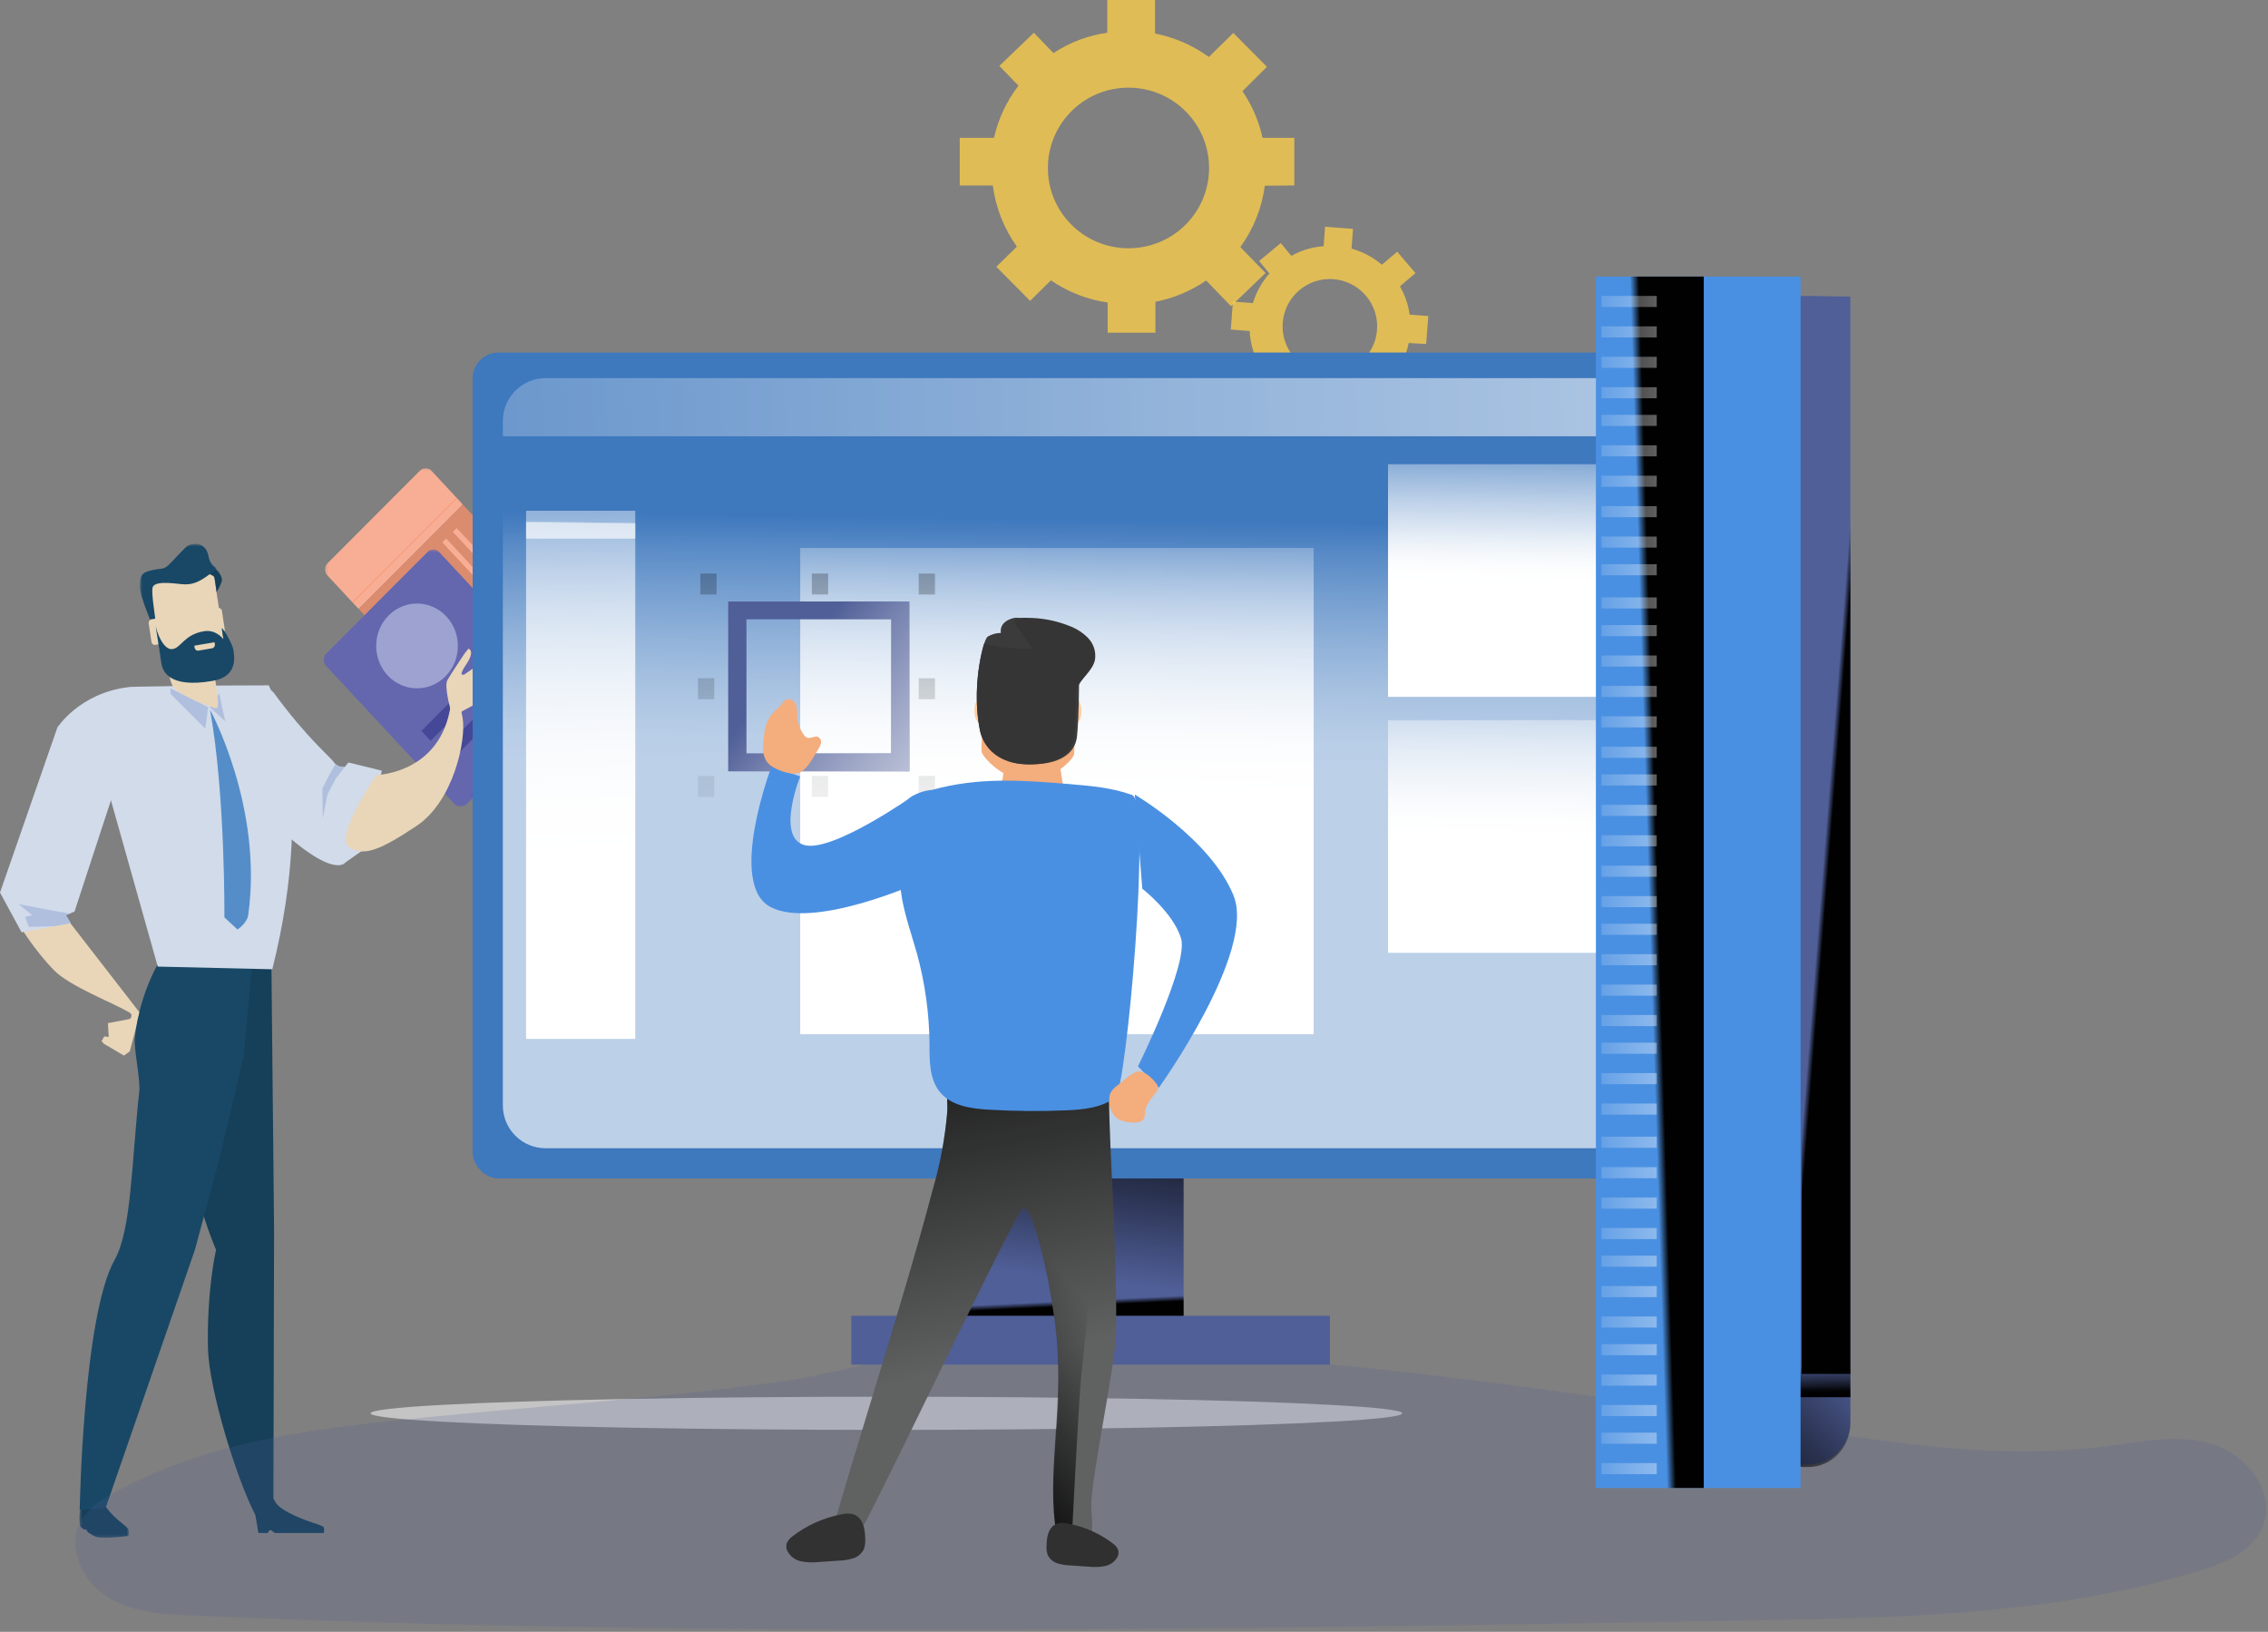 <?xml version="1.0" encoding="UTF-8"?>
<svg width="820px" height="590px" viewBox="0 0 820 590" version="1.1" xmlns="http://www.w3.org/2000/svg" xmlns:xlink="http://www.w3.org/1999/xlink">
    <rect x="0" y="0" width="820" height="590" fill="#808080" stroke="none"/>
    <!-- Generator: Sketch 57.1 (83088) - https://sketch.com -->
    <title>Group 5@1,5x</title>
    <desc>Created with Sketch.</desc>
    <defs>
        <polygon id="path-1" points="0.219 0.108 50.053 0.108 50.053 50.99 0.219 50.99"></polygon>
        <polygon id="path-3" points="0 0.264 89.226 0.264 89.226 93.298 0 93.298"></polygon>
        <polygon id="path-5" points="0.416 0.568 18.305 0.568 18.305 12.761 0.416 12.761"></polygon>
        <polygon id="path-7" points="0.594 0.495 28.341 0.495 28.341 28.61 0.594 28.61"></polygon>
        <linearGradient x1="47.485%" y1="68.075%" x2="62.64%" y2="-40.139%" id="linearGradient-9">
            <stop stop-color="#010101" stop-opacity="0" offset="0%"></stop>
            <stop stop-color="#010101" offset="95%"></stop>
        </linearGradient>
        <linearGradient x1="50.614%" y1="18.359%" x2="49.403%" y2="81.024%" id="linearGradient-10">
            <stop stop-color="#FFFFFF" stop-opacity="0" offset="0%"></stop>
            <stop stop-color="#FFFFFF" stop-opacity="0.22" offset="7%"></stop>
            <stop stop-color="#FFFFFF" stop-opacity="0.45" offset="16%"></stop>
            <stop stop-color="#FFFFFF" stop-opacity="0.65" offset="25%"></stop>
            <stop stop-color="#FFFFFF" stop-opacity="0.8" offset="33%"></stop>
            <stop stop-color="#FFFFFF" stop-opacity="0.91" offset="40%"></stop>
            <stop stop-color="#FFFFFF" stop-opacity="0.98" offset="46%"></stop>
            <stop stop-color="#FFFFFF" offset="51%"></stop>
        </linearGradient>
        <linearGradient x1="48.882%" y1="47.076%" x2="55.696%" y2="64.899%" id="linearGradient-11">
            <stop stop-color="#010101" stop-opacity="0" offset="0%"></stop>
            <stop stop-color="#010101" offset="95%"></stop>
        </linearGradient>
        <linearGradient x1="49.698%" y1="49.469%" x2="52.687%" y2="54.726%" id="linearGradient-12">
            <stop stop-color="#010101" stop-opacity="0" offset="0%"></stop>
            <stop stop-color="#010101" offset="95%"></stop>
        </linearGradient>
        <linearGradient x1="48.215%" y1="20.108%" x2="52.477%" y2="92.57%" id="linearGradient-13">
            <stop stop-color="#010101" stop-opacity="0" offset="0%"></stop>
            <stop stop-color="#010101" offset="95%"></stop>
        </linearGradient>
        <linearGradient x1="112.609%" y1="-18.563%" x2="-62.009%" y2="136.749%" id="linearGradient-14">
            <stop stop-color="#010101" stop-opacity="0" offset="0%"></stop>
            <stop stop-color="#010101" offset="95%"></stop>
        </linearGradient>
        <linearGradient x1="-55.446%" y1="50.172%" x2="673.45%" y2="49.002%" id="linearGradient-15">
            <stop stop-color="#FFFFFF" stop-opacity="0" offset="0%"></stop>
            <stop stop-color="#FFFFFF" stop-opacity="0.22" offset="7%"></stop>
            <stop stop-color="#FFFFFF" stop-opacity="0.45" offset="16%"></stop>
            <stop stop-color="#FFFFFF" stop-opacity="0.65" offset="25%"></stop>
            <stop stop-color="#FFFFFF" stop-opacity="0.8" offset="33%"></stop>
            <stop stop-color="#FFFFFF" stop-opacity="0.91" offset="40%"></stop>
            <stop stop-color="#FFFFFF" stop-opacity="0.98" offset="46%"></stop>
            <stop stop-color="#FFFFFF" offset="51%"></stop>
        </linearGradient>
        <linearGradient x1="49.742%" y1="-27.902%" x2="50.352%" y2="156.007%" id="linearGradient-16">
            <stop stop-color="#FFFFFF" stop-opacity="0" offset="0%"></stop>
            <stop stop-color="#FFFFFF" stop-opacity="0.22" offset="7%"></stop>
            <stop stop-color="#FFFFFF" stop-opacity="0.45" offset="16%"></stop>
            <stop stop-color="#FFFFFF" stop-opacity="0.65" offset="25%"></stop>
            <stop stop-color="#FFFFFF" stop-opacity="0.8" offset="33%"></stop>
            <stop stop-color="#FFFFFF" stop-opacity="0.91" offset="40%"></stop>
            <stop stop-color="#FFFFFF" stop-opacity="0.98" offset="46%"></stop>
            <stop stop-color="#FFFFFF" offset="51%"></stop>
        </linearGradient>
        <linearGradient x1="50.846%" y1="-11.265%" x2="49.163%" y2="110.064%" id="linearGradient-17">
            <stop stop-color="#FFFFFF" stop-opacity="0" offset="0%"></stop>
            <stop stop-color="#FFFFFF" stop-opacity="0.22" offset="7%"></stop>
            <stop stop-color="#FFFFFF" stop-opacity="0.45" offset="16%"></stop>
            <stop stop-color="#FFFFFF" stop-opacity="0.65" offset="25%"></stop>
            <stop stop-color="#FFFFFF" stop-opacity="0.8" offset="33%"></stop>
            <stop stop-color="#FFFFFF" stop-opacity="0.91" offset="40%"></stop>
            <stop stop-color="#FFFFFF" stop-opacity="0.98" offset="46%"></stop>
            <stop stop-color="#FFFFFF" offset="51%"></stop>
        </linearGradient>
        <linearGradient x1="42.891%" y1="513.712%" x2="143.02%" y2="-5910.402%" id="linearGradient-18">
            <stop stop-color="#010101" stop-opacity="0" offset="0%"></stop>
            <stop stop-color="#010101" offset="95%"></stop>
        </linearGradient>
        <linearGradient x1="35.557%" y1="984.161%" x2="135.686%" y2="-5439.953%" id="linearGradient-19">
            <stop stop-color="#010101" stop-opacity="0" offset="0%"></stop>
            <stop stop-color="#010101" offset="95%"></stop>
        </linearGradient>
        <linearGradient x1="43.19%" y1="487.47%" x2="143.469%" y2="-5936.643%" id="linearGradient-20">
            <stop stop-color="#010101" stop-opacity="0" offset="0%"></stop>
            <stop stop-color="#010101" offset="95%"></stop>
        </linearGradient>
        <linearGradient x1="35.856%" y1="957.92%" x2="136.135%" y2="-5466.194%" id="linearGradient-21">
            <stop stop-color="#010101" stop-opacity="0" offset="0%"></stop>
            <stop stop-color="#010101" offset="95%"></stop>
        </linearGradient>
        <linearGradient x1="27.475%" y1="1500.709%" x2="127.754%" y2="-4923.404%" id="linearGradient-22">
            <stop stop-color="#010101" stop-opacity="0" offset="0%"></stop>
            <stop stop-color="#010101" offset="95%"></stop>
        </linearGradient>
        <linearGradient x1="27.774%" y1="1475.177%" x2="127.903%" y2="-4948.936%" id="linearGradient-23">
            <stop stop-color="#010101" stop-opacity="0" offset="0%"></stop>
            <stop stop-color="#010101" offset="95%"></stop>
        </linearGradient>
        <linearGradient x1="27.475%" y1="1487.943%" x2="127.754%" y2="-4935.934%" id="linearGradient-24">
            <stop stop-color="#010101" stop-opacity="0" offset="0%"></stop>
            <stop stop-color="#010101" offset="95%"></stop>
        </linearGradient>
        <linearGradient x1="43.04%" y1="492.908%" x2="143.319%" y2="-5931.206%" id="linearGradient-25">
            <stop stop-color="#010101" stop-opacity="0" offset="0%"></stop>
            <stop stop-color="#010101" offset="95%"></stop>
        </linearGradient>
        <linearGradient x1="33.629%" y1="37.456%" x2="349.584%" y2="279.673%" id="linearGradient-26">
            <stop stop-color="#FFFFFF" stop-opacity="0" offset="0%"></stop>
            <stop stop-color="#FFFFFF" stop-opacity="0.22" offset="7%"></stop>
            <stop stop-color="#FFFFFF" stop-opacity="0.45" offset="16%"></stop>
            <stop stop-color="#FFFFFF" stop-opacity="0.65" offset="25%"></stop>
            <stop stop-color="#FFFFFF" stop-opacity="0.8" offset="33%"></stop>
            <stop stop-color="#FFFFFF" stop-opacity="0.91" offset="40%"></stop>
            <stop stop-color="#FFFFFF" stop-opacity="0.98" offset="46%"></stop>
            <stop stop-color="#FFFFFF" offset="51%"></stop>
        </linearGradient>
        <linearGradient x1="50.901%" y1="-18.243%" x2="49.12%" y2="116.919%" id="linearGradient-27">
            <stop stop-color="#FFFFFF" stop-opacity="0" offset="0%"></stop>
            <stop stop-color="#FFFFFF" stop-opacity="0.22" offset="7%"></stop>
            <stop stop-color="#FFFFFF" stop-opacity="0.45" offset="16%"></stop>
            <stop stop-color="#FFFFFF" stop-opacity="0.65" offset="25%"></stop>
            <stop stop-color="#FFFFFF" stop-opacity="0.8" offset="33%"></stop>
            <stop stop-color="#FFFFFF" stop-opacity="0.91" offset="40%"></stop>
            <stop stop-color="#FFFFFF" stop-opacity="0.98" offset="46%"></stop>
            <stop stop-color="#FFFFFF" offset="51%"></stop>
        </linearGradient>
        <linearGradient x1="50.286%" y1="44.577%" x2="49.802%" y2="55.319%" id="linearGradient-28">
            <stop stop-color="#FFFFFF" stop-opacity="0" offset="0%"></stop>
            <stop stop-color="#FFFFFF" stop-opacity="0.22" offset="7%"></stop>
            <stop stop-color="#FFFFFF" stop-opacity="0.45" offset="16%"></stop>
            <stop stop-color="#FFFFFF" stop-opacity="0.65" offset="25%"></stop>
            <stop stop-color="#FFFFFF" stop-opacity="0.8" offset="33%"></stop>
            <stop stop-color="#FFFFFF" stop-opacity="0.91" offset="40%"></stop>
            <stop stop-color="#FFFFFF" stop-opacity="0.98" offset="46%"></stop>
            <stop stop-color="#FFFFFF" offset="51%"></stop>
        </linearGradient>
        <linearGradient x1="50.883%" y1="60.072%" x2="38.132%" y2="-36.988%" id="linearGradient-29">
            <stop stop-color="#010101" stop-opacity="0" offset="0%"></stop>
            <stop stop-color="#010101" offset="95%"></stop>
        </linearGradient>
        <linearGradient x1="54.961%" y1="27.298%" x2="34.545%" y2="119.501%" id="linearGradient-30">
            <stop stop-color="#010101" stop-opacity="0" offset="0%"></stop>
            <stop stop-color="#010101" offset="95%"></stop>
        </linearGradient>
        <linearGradient x1="48.87%" y1="50.389%" x2="56.684%" y2="47.696%" id="linearGradient-31">
            <stop stop-color="#010101" stop-opacity="0" offset="0%"></stop>
            <stop stop-color="#010101" offset="95%"></stop>
        </linearGradient>
        <linearGradient x1="-55.927%" y1="50.756%" x2="676.291%" y2="45.496%" id="linearGradient-32">
            <stop stop-color="#FFFFFF" stop-opacity="0" offset="0%"></stop>
            <stop stop-color="#FFFFFF" stop-opacity="0.22" offset="7%"></stop>
            <stop stop-color="#FFFFFF" stop-opacity="0.45" offset="16%"></stop>
            <stop stop-color="#FFFFFF" stop-opacity="0.65" offset="25%"></stop>
            <stop stop-color="#FFFFFF" stop-opacity="0.8" offset="33%"></stop>
            <stop stop-color="#FFFFFF" stop-opacity="0.91" offset="40%"></stop>
            <stop stop-color="#FFFFFF" stop-opacity="0.98" offset="46%"></stop>
            <stop stop-color="#FFFFFF" offset="51%"></stop>
        </linearGradient>
        <linearGradient x1="-55.927%" y1="50.773%" x2="676.291%" y2="45.513%" id="linearGradient-33">
            <stop stop-color="#FFFFFF" stop-opacity="0" offset="0%"></stop>
            <stop stop-color="#FFFFFF" stop-opacity="0.22" offset="7%"></stop>
            <stop stop-color="#FFFFFF" stop-opacity="0.45" offset="16%"></stop>
            <stop stop-color="#FFFFFF" stop-opacity="0.65" offset="25%"></stop>
            <stop stop-color="#FFFFFF" stop-opacity="0.8" offset="33%"></stop>
            <stop stop-color="#FFFFFF" stop-opacity="0.91" offset="40%"></stop>
            <stop stop-color="#FFFFFF" stop-opacity="0.98" offset="46%"></stop>
            <stop stop-color="#FFFFFF" offset="51%"></stop>
        </linearGradient>
        <linearGradient x1="-55.927%" y1="50.756%" x2="676.291%" y2="45.513%" id="linearGradient-34">
            <stop stop-color="#FFFFFF" stop-opacity="0" offset="0%"></stop>
            <stop stop-color="#FFFFFF" stop-opacity="0.22" offset="7%"></stop>
            <stop stop-color="#FFFFFF" stop-opacity="0.45" offset="16%"></stop>
            <stop stop-color="#FFFFFF" stop-opacity="0.65" offset="25%"></stop>
            <stop stop-color="#FFFFFF" stop-opacity="0.8" offset="33%"></stop>
            <stop stop-color="#FFFFFF" stop-opacity="0.91" offset="40%"></stop>
            <stop stop-color="#FFFFFF" stop-opacity="0.98" offset="46%"></stop>
            <stop stop-color="#FFFFFF" offset="51%"></stop>
        </linearGradient>
    </defs>
    <g id="Page-Join-Us" stroke="none" stroke-width="1" fill="none" fill-rule="evenodd">
        <g id="EPIPAY-Homepage-join-us" transform="translate(-620, -197)">
            <g id="Group-5" transform="translate(620, 197)">
                <g id="Group-4" transform="translate(0, 169)">
                    <g id="Group-27" transform="translate(117, 0)">
                        <g id="Group-3" transform="translate(0.284, 0.187)">
                            <mask id="mask-2" fill="white">
                                <use xlink:href="#path-1"></use>
                            </mask>
                            <g id="Clip-2"></g>
                            <path d="M34.574,0.962 L1.113,34.502 C-0.051,35.668 -0.083,37.593 1.041,38.801 L12.379,50.99 L50.053,13.226 L38.716,1.037 C37.592,-0.171 35.737,-0.205 34.574,0.962" id="Fill-1" fill="#F8AE94" mask="url(#mask-2)"></path>
                        </g>
                        <polygon id="Fill-4" fill="#F59370" points="10.852 48.704 10.599 48.957 10.355 48.695 10.608 48.441"></polygon>
                        <path d="M11.563,47.992 L11.061,48.494 L10.817,48.232 L11.318,47.729 L11.563,47.992 Z M12.273,47.28 L11.772,47.782 L11.528,47.519 L12.029,47.017 L12.273,47.28 Z M12.984,46.567 L12.482,47.07 L12.238,46.807 L12.74,46.304 L12.984,46.567 Z M13.695,45.855 L13.193,46.357 L12.949,46.094 L13.451,45.592 L13.695,45.855 Z M14.405,45.142 L13.904,45.645 L13.66,45.382 L14.162,44.879 L14.405,45.142 Z M15.116,44.43 L14.615,44.932 L14.371,44.67 L14.873,44.167 L15.116,44.43 Z M15.827,43.717 L15.326,44.22 L15.081,43.957 L15.583,43.455 L15.827,43.717 Z M16.538,43.005 L16.036,43.507 L15.792,43.245 L16.294,42.742 L16.538,43.005 Z M17.249,42.292 L16.747,42.795 L16.503,42.533 L17.005,42.03 L17.249,42.292 Z M17.959,41.58 L17.458,42.083 L17.214,41.82 L17.716,41.318 L17.959,41.58 Z M18.67,40.868 L18.169,41.37 L17.924,41.108 L18.426,40.605 L18.67,40.868 Z M19.381,40.155 L18.88,40.657 L18.635,40.395 L19.137,39.892 L19.381,40.155 Z M20.092,39.443 L19.591,39.945 L19.346,39.682 L19.848,39.18 L20.092,39.443 Z M20.802,38.731 L20.301,39.232 L20.057,38.97 L20.558,38.468 L20.802,38.731 Z M21.513,38.017 L21.012,38.52 L20.767,38.258 L21.269,37.755 L21.513,38.017 Z M22.224,37.305 L21.723,37.808 L21.478,37.545 L21.98,37.043 L22.224,37.305 Z M22.935,36.592 L22.434,37.095 L22.189,36.833 L22.691,36.331 L22.935,36.592 Z M23.646,35.88 L23.145,36.383 L22.9,36.121 L23.402,35.618 L23.646,35.88 Z M24.357,35.168 L23.855,35.67 L23.611,35.408 L24.112,34.906 L24.357,35.168 Z M25.067,34.456 L24.566,34.958 L24.321,34.696 L24.823,34.194 L25.067,34.456 Z M25.778,33.742 L25.277,34.246 L25.032,33.983 L25.534,33.481 L25.778,33.742 Z M26.489,33.031 L25.987,33.533 L25.743,33.271 L26.245,32.768 L26.489,33.031 Z M27.2,32.317 L26.698,32.82 L26.453,32.558 L26.955,32.056 L27.2,32.317 Z M27.91,31.606 L27.409,32.108 L27.164,31.846 L27.666,31.343 L27.91,31.606 Z M28.621,30.894 L28.119,31.395 L27.875,31.134 L28.377,30.63 L28.621,30.894 Z M29.332,30.181 L28.83,30.683 L28.586,30.421 L29.088,29.917 L29.332,30.181 Z M30.043,29.468 L29.541,29.971 L29.297,29.709 L29.798,29.205 L30.043,29.468 Z M30.754,28.756 L30.252,29.258 L30.008,28.996 L30.509,28.493 L30.754,28.756 Z M31.464,28.043 L30.962,28.546 L30.719,28.284 L31.22,27.78 L31.464,28.043 Z M32.175,27.331 L31.673,27.834 L31.429,27.571 L31.93,27.068 L32.175,27.331 Z M32.886,26.618 L32.384,27.121 L32.14,26.859 L32.641,26.356 L32.886,26.618 Z M33.597,25.906 L33.095,26.408 L32.851,26.146 L33.353,25.643 L33.597,25.906 Z M34.308,25.193 L33.806,25.696 L33.562,25.434 L34.063,24.931 L34.308,25.193 Z M35.019,24.481 L34.516,24.984 L34.272,24.721 L34.774,24.218 L35.019,24.481 Z M35.729,23.768 L35.227,24.271 L34.983,24.009 L35.485,23.505 L35.729,23.768 Z M36.44,23.056 L35.938,23.559 L35.694,23.296 L36.196,22.793 L36.44,23.056 Z M37.151,22.343 L36.649,22.847 L36.405,22.584 L36.906,22.081 L37.151,22.343 Z M37.861,21.631 L37.359,22.134 L37.116,21.871 L37.617,21.368 L37.861,21.631 Z M38.572,20.918 L38.07,21.422 L37.826,21.159 L38.328,20.656 L38.572,20.918 Z M39.283,20.206 L38.781,20.709 L38.537,20.446 L39.039,19.944 L39.283,20.206 Z M39.994,19.493 L39.491,19.997 L39.247,19.734 L39.749,19.231 L39.994,19.493 Z M40.704,18.781 L40.203,19.285 L39.958,19.021 L40.46,18.519 L40.704,18.781 Z M41.415,18.068 L40.913,18.572 L40.669,18.309 L41.171,17.807 L41.415,18.068 Z M42.126,17.356 L41.624,17.859 L41.38,17.596 L41.881,17.094 L42.126,17.356 Z M42.836,16.644 L42.335,17.147 L42.091,16.884 L42.593,16.382 L42.836,16.644 Z M43.547,15.931 L43.045,16.435 L42.802,16.172 L43.304,15.669 L43.547,15.931 Z M44.258,15.219 L43.756,15.722 L43.512,15.459 L44.014,14.956 L44.258,15.219 Z M44.969,14.506 L44.467,15.01 L44.223,14.747 L44.725,14.244 L44.969,14.506 Z M45.68,13.794 L45.178,14.297 L44.933,14.034 L45.436,13.532 L45.68,13.794 Z M46.39,13.082 L45.889,13.585 L45.644,13.322 L46.147,12.819 L46.39,13.082 Z M47.101,12.369 L46.599,12.872 L46.355,12.61 L46.857,12.107 L47.101,12.369 Z M47.812,11.657 L47.311,12.159 L47.066,11.896 L47.568,11.394 L47.812,11.657 Z" id="Fill-6" fill="#F59370"></path>
                        <polygon id="Fill-8" fill="#F59370" points="48.274 11.194 48.021 11.446 47.777 11.185 48.03 10.931"></polygon>
                        <path d="M76.289,119.577 C77.412,120.785 79.267,120.819 80.43,119.652 L113.891,86.112 C115.055,84.946 115.087,83.021 113.964,81.814 L50.337,13.413 L12.663,51.177 L76.289,119.577 Z" id="Fill-10" fill="#DB8B6E"></path>
                        <polygon id="Fill-12" fill="#F8AE94" points="65.153 93.949 59.98 99.135 77.033 117.467 82.206 112.282"></polygon>
                        <g id="Group-16" transform="translate(0, 29.417)">
                            <mask id="mask-4" fill="white">
                                <use xlink:href="#path-3"></use>
                            </mask>
                            <g id="Clip-15"></g>
                            <path d="M88.404,51.311 C89.528,52.519 89.496,54.444 88.332,55.611 L51.583,92.446 C50.42,93.612 48.566,93.577 47.442,92.37 L0.822,42.251 C-0.302,41.042 -0.269,39.118 0.894,37.952 L37.642,1.117 C38.806,-0.05 40.66,-0.016 41.784,1.192 L88.404,51.311 Z" id="Fill-14" fill="#6466AE" mask="url(#mask-4)"></path>
                        </g>
                        <path d="M44.402,53.897 C50.069,59.989 49.905,69.695 44.036,75.578 C38.168,81.46 28.817,81.29 23.151,75.198 C17.484,69.107 17.647,59.4 23.516,53.517 C29.384,47.635 38.735,47.805 44.402,53.897" id="Fill-17" fill="#9DA2D0"></path>
                        <polygon id="Fill-19" fill="#454896" points="66.63 70.846 38.691 98.852 35.354 95.265 63.294 67.259"></polygon>
                        <polygon id="Fill-21" fill="#454896" points="73.643 78.384 45.703 106.39 42.366 102.803 70.306 74.797"></polygon>
                        <polygon id="Fill-23" fill="#F8AE94" points="92.745 77.781 91.354 79.174 42.918 27.103 44.309 25.71"></polygon>
                        <polygon id="Fill-25" fill="#F8AE94" points="96.537 73.978 95.146 75.373 46.711 23.302 48.102 21.908"></polygon>
                    </g>
                    <ellipse id="Oval" fill="#FAFAFA" opacity="0.556" cx="320.5" cy="342" rx="186.5" ry="6"></ellipse>
                    <g id="Group-55" transform="translate(0, 27)">
                        <g id="Group-3" transform="translate(28.29, 347.243)">
                            <mask id="mask-6" fill="white">
                                <use xlink:href="#path-5"></use>
                            </mask>
                            <g id="Clip-2"></g>
                            <path d="M18.048,9.557 C18.541,10.257 18.173,12.101 18.173,12.101 C18.173,12.101 9.474,13.264 6.679,12.503 C5.957,12.308 4.728,11.585 3.574,10.821 C3.375,10.691 3.032,9.913 2.847,9.788 C2.497,9.546 2.315,9.956 2.015,9.73 C1.247,9.167 0.699,8.728 0.691,8.671 C-0.059,4.04 0.964,2.166 0.964,2.166 C0.964,2.166 8.376,-0.721 9.76,1.265 C13.007,5.949 16.964,8.025 18.048,9.557" id="Fill-1" fill="#163F59" mask="url(#mask-6)"></path>
                        </g>
                        <path d="M92.15,350.781 L93.44,358.279 L96.836,358.279 C96.836,358.279 97.212,357.211 97.798,357.211 C98.283,357.211 98.916,358.279 99.583,358.279 L103.282,358.279 L117.078,358.279 C117.078,358.279 117.388,356.696 117.01,356.153 C116.812,355.878 115.661,355.394 114.899,355.15 C111.343,354.039 101.176,350.571 99.405,346.801 C97.264,342.207 92.15,350.781 92.15,350.781" id="Fill-4" fill="#163F59"></path>
                        <polygon id="Fill-6" fill="#E9D6B8" points="44.816 185.665 37.568 181.383 36.71 180.429 37.718 178.72 39.313 178.928 39.027 173.922 46.622 172.494 50.513 170.559 46.917 184.139"></polygon>
                        <path d="M78.424,63.604 C78.424,63.604 70.298,73.085 95.31,98.125 C120.322,123.175 124.881,115.844 124.881,115.844 L132.439,110.514 L138.041,82.648 L125.969,79.676 L124.655,81.317 C124.655,81.317 122.062,81.592 120.752,79.628 C119.453,77.673 111.168,71.083 99.224,54.806 C93.714,47.308 79.974,61.763 78.424,63.604" id="Fill-8" fill="#D1DBEA"></path>
                        <path d="M136.044,84.238 C136.044,84.238 161.268,83.754 163.28,55.914 C163.881,47.64 165.878,55.641 167.253,63.545 C168.63,71.449 164.019,93.719 150.542,102.67 C137.062,111.623 131.307,113.816 126.103,110.171 C120.89,106.523 136.044,84.238 136.044,84.238" id="Fill-10" fill="#E9D6B8"></path>
                        <path d="M98.839,350.814 C98.839,350.814 94.916,356.829 92.037,351.198 C85.403,338.223 75.532,306.174 75.194,291.587 C74.717,270.676 78.064,256.125 78.064,256.125 L99.092,248.855 L98.839,350.814 Z" id="Fill-12" fill="#163F59"></path>
                        <path d="M98.135,153.001 L99.092,248.855 L79.977,260.041 C79.977,260.041 68.507,237.175 67.075,207.979 C66.466,195.582 66.163,167.785 72.7,158.332 C81.571,145.522 98.135,153.001 98.135,153.001" id="Fill-14" fill="#163F59"></path>
                        <path d="M91.161,153.001 L88.042,186.181 L79.543,222.171 L70.501,255.803 L38.216,349.167 L28.817,349.976 C28.817,349.976 30.001,279.895 41.468,259.456 C47.542,248.641 47.535,224.641 50.335,198.795 C50.837,194.14 48.356,183.619 48.752,179.373 C50.335,162.624 58.471,150.076 58.471,150.076 L91.161,153.001 Z" id="Fill-16" fill="#194866"></path>
                        <path d="M98.452,154.455 L57.041,153.485 L39.361,90.72 C39.361,90.72 27.884,52.764 49.87,52.277 C71.852,51.798 97.185,51.798 97.185,51.798 C97.185,51.798 115.34,87.191 98.452,154.455" id="Fill-18" fill="#D1DBEA"></path>
                        <path d="M24.142,136.122 L50.369,169.955 C50.369,169.955 49.42,174.888 47.318,172.269 C47.066,171.959 48.331,170.962 46.739,170.036 C40.29,166.308 25.167,160.57 19.555,154.833 C12.194,147.288 6.955,138.41 6.955,138.41 L24.142,136.122 Z" id="Fill-20" fill="#E9D6B8"></path>
                        <path d="M89.746,134.804 C89.312,137.874 85.866,140.069 85.866,140.069 L81.129,135.685 C81.129,135.685 81.503,91.568 75.949,60.61 C75.949,60.61 95.215,95.829 89.746,134.804 Z" id="Fill-22" fill="#558DC9"></path>
                        <polygon id="Fill-24" fill="#B0BFDE" points="75.259 59.679 74.213 67.456 61.624 54.817 61.624 52.869"></polygon>
                        <polygon id="Fill-26" fill="#B0BFDE" points="79.226 54.658 81.435 64.781 75.848 59.679"></polygon>
                        <path d="M116.567,88.999 L119.846,82.708 L121.304,80.268 C122.669,81.526 124.655,81.317 124.655,81.317 L121.388,85.521 L118.384,91.22 L116.698,99.902 L116.567,88.999 Z" id="Fill-28" fill="#B0BFDE"></path>
                        <path d="M41.35,89.608 L26.948,133.579 L23.829,134.894 L25.563,137.814 L7.803,141.091 L0,126.716 L20.744,67.048 C20.744,67.048 28.765,54.502 46.631,52.42 C59.576,50.912 42.387,85.951 41.35,89.608" id="Fill-30" fill="#D1DBEA"></path>
                        <path d="M6.721,130.892 C6.721,130.892 18.831,133.297 25.189,134.319 L23.829,134.894 L25.562,137.814 L19.415,138.895 L10.461,139.107 L9.059,135.594 L11.678,134.901 L6.721,130.892 Z" id="Fill-32" fill="#B0BFDE"></path>
                        <path d="M60.065,43.465 C60.543,45.876 61.374,49.616 62.297,51.798 C63.729,55.199 76.154,59.578 78.064,60.063 C79.977,60.552 77.587,49.844 77.587,47.419 C77.587,45.558 76.458,46.141 77.818,43.465 L60.065,43.465 Z" id="Fill-34" fill="#E9D6B8"></path>
                        <path d="M81.297,38.042 C81.617,40.133 80.274,42.091 78.313,42.427 L62.281,45.151 C60.317,45.49 58.469,44.067 58.148,41.984 L54.343,16.818 C54.023,14.736 55.364,12.771 57.333,12.433 L73.36,9.719 C75.324,9.379 77.172,10.795 77.492,12.885 L81.297,38.042 Z" id="Fill-36" fill="#E9D6B8"></path>
                        <path d="M78.3,18.065 C78.3,18.065 80.084,15.267 80.25,13.7 C80.336,12.91 79.21,10.169 77.263,9.369 C75.313,8.575 74.141,10.867 74.141,10.867 C74.141,10.867 77.239,12.061 77.478,12.665 C77.725,13.272 78.3,18.065 78.3,18.065" id="Fill-38" fill="#163F59"></path>
                        <g id="Group-42" transform="translate(49.959, 0.143)">
                            <mask id="mask-8" fill="white">
                                <use xlink:href="#path-7"></use>
                            </mask>
                            <g id="Clip-41"></g>
                            <path d="M4.461,28.271 C4.461,28.271 0.579,19.014 0.594,16.11 C0.613,13.197 0.613,11.184 3.825,10.312 C8.636,9.015 8.865,10.103 11.001,8.124 C13.139,6.151 16.838,1.635 18.245,1.007 C20.6,-0.043 24.563,0.175 25.444,5.025 C26.102,8.608 28.378,9.123 28.341,9.27 C28.216,9.738 27.387,10.304 25.957,11.39 C21.858,14.509 19.262,15.436 15.709,15.069 C12.15,14.709 5.488,13.741 5.151,16.544 C4.812,19.344 6.344,27.472 6.152,28.151 C5.943,28.835 5.13,28.65 4.461,28.271" id="Fill-40" fill="#194866" mask="url(#mask-8)"></path>
                        </g>
                        <path d="M60.617,35.112 C60.717,35.806 60.27,36.46 59.612,36.572 L56.155,37.159 C55.498,37.274 54.881,36.797 54.775,36.106 L53.757,29.397 C53.656,28.7 54.096,28.042 54.754,27.93 L58.219,27.348 C58.879,27.236 59.488,27.707 59.594,28.4 L60.617,35.112 Z" id="Fill-43" fill="#E9D6B8"></path>
                        <path d="M81.256,31.593 C81.368,32.297 80.916,32.948 80.263,33.058 L76.805,33.647 C76.149,33.759 75.532,33.287 75.424,32.589 L74.411,25.881 C74.306,25.19 74.75,24.529 75.404,24.422 L78.869,23.826 C79.522,23.722 80.139,24.195 80.243,24.89 L81.256,31.593 Z" id="Fill-45" fill="#E9D6B8"></path>
                        <path d="M56.293,30.365 C56.293,30.365 57.792,40.267 58.291,43.572 C58.741,46.56 60.859,52.922 76.774,50.209 C86.194,48.613 84.739,41.331 84.372,38.918 C84.095,37.084 81.301,31.92 80.149,31.034 C80.111,31.008 80.765,35.126 80.765,35.126 C80.765,35.126 78.206,31.476 73.727,32.238 C66.504,33.462 65.54,38.223 62.341,38.689 C59.88,39.044 57.401,35.122 56.293,30.365" id="Fill-47" fill="#194866"></path>
                        <path d="M71.742,39.242 L76.684,38.399 C77.34,38.29 77.788,37.635 77.68,36.938 L77.569,36.203 L70.251,37.454 L70.363,38.184 C70.47,38.879 71.086,39.352 71.742,39.242" id="Fill-49" fill="#E9D6B8"></path>
                        <path d="M162.898,60.596 C162.898,60.596 160.514,52.041 161.746,49.905 C162.979,47.771 167.953,40.305 167.953,40.305 L169.374,38.527 C169.374,38.527 171.959,39.235 168.566,44.208 C165.174,49.191 167.993,47.79 167.993,47.79 L172.57,44.616 L178.44,41.216 L180.88,39.33 C180.88,39.33 182.19,38.146 182.713,38.165 C184.228,38.227 183.628,39.524 183.628,39.524 L174.698,47.771 L184.743,42.717 C184.743,42.717 186.124,42.315 186.562,43.01 C186.969,43.668 186.562,43.905 186.562,43.905 L176.368,52.675 L181.809,50.73 C181.809,50.73 183.175,50.378 183.628,51.03 C184.121,51.747 184.268,51.926 184.268,51.926 L164.215,62.708 L162.898,60.596 Z" id="Fill-51" fill="#E9D6B8"></path>
                        <path d="M176.112,49.48 L183.366,46.394 C183.366,46.394 184.915,45.504 185.868,45.601 C186.96,45.717 186.905,46.798 186.905,46.798 L176.368,52.675 L176.112,49.48 Z" id="Fill-53" fill="#E9D6B8"></path>
                    </g>
                </g>
                <g id="designer_1" transform="translate(27, 0)" fill-rule="nonzero">
                    <g id="Group">
                        <path d="M127.417,512.419 C88.427,516.348 48.241,520.668 13.931,539.886 C9.339,542.463 4.676,545.503 2.142,550.143 C-2.943,559.477 2.828,571.779 11.784,577.397 C20.74,583.015 31.79,583.655 42.329,584.117 C229.995,592.313 417.943,589.095 605.767,585.895 C660.311,584.971 715.717,583.904 767.992,568.028 C777.387,565.184 787.715,560.917 791.252,551.619 C795.879,539.459 785.323,525.983 773.006,522.196 C760.69,518.41 747.546,521.236 734.808,522.89 C690.574,528.632 645.954,519.85 601.914,512.827 C515.7,499.103 426.248,487.938 338.925,485.858 C309.154,485.165 283.73,495.512 254.593,499.601 C212.523,505.538 169.715,508.152 127.417,512.419 Z" id="Path" fill-opacity="0.8" fill="#505F98" opacity="0.24"></path>
                        <path d="M488.629,124.394 L489.4,114.265 L482.656,113.774 C482.161,110.162 480.971,106.681 479.152,103.521 L484.758,98.737 L478.171,91.008 L472.619,95.723 C469.43,93.004 465.688,91.013 461.653,89.887 L462.196,82.754 L452.088,82 L451.563,89.01 C447.456,89.295 443.465,90.492 439.879,92.515 L436.078,87.889 L428.23,94.373 L431.961,98.877 C429.221,101.973 427.183,105.626 425.988,109.585 L418.753,109.042 L418,119.154 L424.814,119.68 C425.058,124.41 426.472,129.005 428.931,133.052 L424.254,137.013 L430.858,144.742 L435.587,140.711 C438.993,143.457 442.985,145.382 447.254,146.337 L446.763,152.751 L456.871,153.504 L457.379,146.932 C461.28,146.459 465.046,145.201 468.449,143.234 L473.284,149.071 L481.132,142.586 L476.21,136.645 C479.275,133.013 481.377,128.667 482.323,124.009 L488.629,124.394 Z M452.509,135.05 C443.098,134.327 436.053,126.111 436.771,116.695 C437.488,107.279 445.697,100.226 455.109,100.939 C464.52,101.652 471.574,109.86 470.867,119.277 C470.536,123.809 468.412,128.022 464.966,130.983 C461.52,133.944 457.037,135.407 452.509,135.05 Z" id="Shape" fill-opacity="0.75" fill="#FED049"></path>
                        <rect id="Rectangle" fill="#505F98" x="318.603" y="415.162" width="82.32" height="68.981"></rect>
                        <rect id="Rectangle" fill="url(#linearGradient-9)" x="318.603" y="415.162" width="82.32" height="68.981"></rect>
                        <rect id="Rectangle" fill="#3E78BD" x="143.883" y="127.461" width="435.12" height="298.636" rx="9.37"></rect>
                        <path d="M564.723,152.225 L564.723,399.651 C564.737,403.757 563.122,407.7 560.234,410.609 C557.346,413.519 553.423,415.157 549.33,415.162 L170.195,415.162 C166.104,415.152 162.183,413.513 159.297,410.604 C156.41,407.696 154.793,403.756 154.803,399.651 L154.803,152.225 C154.793,148.121 156.41,144.181 159.297,141.272 C162.183,138.364 166.104,136.724 170.195,136.715 L549.33,136.715 C553.423,136.72 557.346,138.357 560.234,141.267 C563.122,144.177 564.737,148.12 564.723,152.225 L564.723,152.225 Z" id="Path" fill="url(#linearGradient-10)" opacity="0.65"></path>
                        <rect id="Rectangle" fill="#505F98" x="280.803" y="475.73" width="173.04" height="17.666"></rect>
                        <rect id="Rectangle" fill="url(#linearGradient-11)" x="318.603" y="465.636" width="82.32" height="10.095"></rect>
                        <path d="M440.96,67.058 L440.96,49.835 L429.478,49.835 C428.154,43.805 425.692,38.08 422.224,32.965 L431.07,24.151 L418.916,11.917 L410.07,20.59 C404.272,16.398 397.634,13.506 390.609,12.111 L390.609,0 L373.341,0 L373.341,11.846 C366.383,12.81 359.731,15.322 353.88,19.197 L346.803,11.846 L334.313,23.834 L341.23,30.973 C336.939,36.544 333.92,42.981 332.384,49.835 L320,49.835 L320,67.058 L331.96,67.058 C332.984,75.03 335.975,82.625 340.664,89.164 L333.216,96.445 L345.441,108.784 L352.942,101.363 C359.081,105.572 366.109,108.316 373.483,109.384 L373.483,120.296 L390.75,120.296 L390.75,109.119 C397.325,107.82 403.566,105.206 409.097,101.433 L418.067,110.706 L430.557,98.719 L421.446,89.323 C426.212,82.786 429.254,75.16 430.292,67.146 L440.96,67.058 Z M380.967,89.764 C364.874,89.744 351.844,76.729 351.863,60.694 C351.883,44.659 364.944,31.676 381.037,31.696 C397.13,31.715 410.16,44.73 410.141,60.765 C410.145,68.469 407.071,75.859 401.597,81.3 C396.122,86.742 388.699,89.787 380.967,89.764 Z" id="Shape" fill-opacity="0.75" fill="#FED049"></path>
                        <path d="M642.003,107.244 L642.003,514.274 C641.974,522.709 635.22,529.54 626.879,529.569 L625.137,529.569 C616.811,529.53 610.083,522.694 610.083,514.274 L610.083,107.244 L626.043,107 L642.003,107.244 Z" id="Path" fill="#505F98"></path>
                        <rect id="Rectangle" fill="url(#linearGradient-12)" x="624.363" y="107.272" width="17.64" height="389.489"></rect>
                        <rect id="Rectangle" fill="url(#linearGradient-13)" x="608.403" y="490.872" width="33.6" height="14.301"></rect>
                        <path d="M642.003,501.808 L642.003,514.747 C641.974,523.385 635.22,530.38 626.879,530.41 L625.137,530.41 C616.811,530.37 610.083,523.369 610.083,514.747 L610.083,501.808 L642.003,501.808 Z" id="Path" fill="url(#linearGradient-14)"></path>
                        <path d="M564.723,152.289 L564.723,157.746 L154.803,157.746 L154.803,152.289 C154.793,148.168 156.41,144.212 159.297,141.291 C162.184,138.37 166.105,136.724 170.197,136.715 L549.329,136.715 C553.422,136.72 557.346,138.364 560.234,141.286 C563.122,144.208 564.737,148.166 564.723,152.289 L564.723,152.289 Z" id="Path" fill="url(#linearGradient-15)"></path>
                        <rect id="Rectangle" fill="url(#linearGradient-16)" x="163.203" y="184.665" width="39.48" height="190.959"></rect>
                        <rect id="Rectangle" fill="url(#linearGradient-17)" x="262.323" y="198.125" width="185.64" height="175.817"></rect>
                        <rect id="Rectangle" fill="url(#linearGradient-18)" x="305.163" y="280.565" width="5.88" height="7.571"></rect>
                        <rect id="Rectangle" fill="url(#linearGradient-19)" x="305.163" y="245.233" width="5.88" height="7.571"></rect>
                        <rect id="Rectangle" fill="url(#linearGradient-20)" x="225.363" y="280.565" width="5.88" height="7.571"></rect>
                        <rect id="Rectangle" fill="url(#linearGradient-21)" x="225.363" y="245.233" width="5.88" height="7.571"></rect>
                        <rect id="Rectangle" fill="url(#linearGradient-22)" x="305.163" y="207.378" width="5.88" height="7.571"></rect>
                        <rect id="Rectangle" fill="url(#linearGradient-23)" x="226.203" y="207.378" width="5.88" height="7.571"></rect>
                        <rect id="Rectangle" fill="url(#linearGradient-24)" x="266.523" y="207.378" width="5.88" height="7.571"></rect>
                        <rect id="Rectangle" fill="url(#linearGradient-25)" x="266.523" y="280.565" width="5.88" height="7.571"></rect>
                        <path d="M301.803,278.883 L236.283,278.883 L236.283,217.473 L301.803,217.473 L301.803,278.883 Z M242.882,272.39 L295.203,272.39 L295.203,223.913 L242.882,223.913 L242.882,272.39 Z" id="Shape" fill="#505F98"></path>
                        <path d="M301.803,278.883 L236.283,278.883 L236.283,217.473 L301.803,217.473 L301.803,278.883 Z M242.882,272.39 L295.203,272.39 L295.203,223.913 L242.882,223.913 L242.882,272.39 Z" id="Shape" fill="url(#linearGradient-26)"></path>
                        <rect id="Rectangle" fill="url(#linearGradient-27)" x="474.843" y="167.84" width="84" height="84.123"></rect>
                        <rect id="Rectangle" fill="url(#linearGradient-27)" x="474.843" y="260.376" width="84" height="84.123"></rect>
                        <rect id="Rectangle" fill="url(#linearGradient-28)" opacity="0.65" x="163.203" y="183.824" width="39.48" height="10.936"></rect>
                        <path d="M256.142,319.262 C255.577,316.263 255.22,312.019 256.306,311.727 C258.596,311.081 256.142,319.262 256.142,319.262 Z" id="Path" fill="#28353D"></path>
                        <path d="M376.396,483.728 C375.988,494.323 367.794,533.26 367.528,543.873 C367.528,547.405 368.468,552.826 367.333,556.234 C364.991,563.457 356.69,562.468 355.608,558.212 L355.2,556.093 C351.351,535.468 357.541,512.07 355.2,485.14 C353.799,468.7 347.271,437.002 342.997,436.791 C340.744,436.791 289.323,545.427 284.853,552.12 C282.654,555.493 276.464,554.963 273.466,557.682 C270.468,560.402 298.44,475.322 310.165,430.363 C312.899,421.083 314.682,411.552 315.486,401.915 C315.805,396.352 314.014,394.48 319.14,392.838 C322.687,391.708 327.601,392.026 331.396,391.761 C335.529,391.443 373.966,391.372 373.966,394.092 C373.594,408.854 377.39,459.253 376.396,483.728 Z" id="Path" fill="#606161"></path>
                        <path d="M376.396,483.728 C375.988,494.323 367.794,533.26 367.528,543.873 C367.528,547.405 368.468,552.826 367.333,556.234 C364.991,563.457 356.69,562.468 355.608,558.212 L355.2,556.093 C351.351,535.468 357.541,512.07 355.2,485.14 C353.799,468.7 347.271,437.002 342.997,436.791 C340.744,436.791 289.323,545.427 284.853,552.12 C282.654,555.493 276.464,554.963 273.466,557.682 C270.468,560.402 298.44,475.322 310.165,430.363 C312.899,421.083 314.682,411.552 315.486,401.915 C315.805,396.352 314.014,394.48 319.14,392.838 C322.687,391.708 327.601,392.026 331.396,391.761 C335.529,391.443 373.966,391.372 373.966,394.092 C373.594,408.854 377.39,459.253 376.396,483.728 Z" id="Path" fill="url(#linearGradient-29)"></path>
                        <path d="M331.006,257.977 C330.683,254.624 329.103,252.805 327.559,252.805 C326.014,252.805 325.062,254.588 325.386,257.977 C325.459,260.478 327.343,262.56 329.839,262.899 C331.402,262.899 331.348,261.33 331.006,257.977 Z" id="Path" fill="#FFCD9C"></path>
                        <path d="M358.198,257.986 C358.409,254.627 359.95,252.805 361.544,252.805 C363.138,252.805 364.172,254.591 363.927,257.986 C363.905,260.521 362.02,262.636 359.547,262.899 C357.971,262.899 357.953,261.345 358.198,257.986 Z" id="Path" fill="#FFCD9C"></path>
                        <path d="M361.325,272.718 C361.107,274.489 353.624,282.248 345.108,282.248 C336.592,282.248 329.561,275.162 328.075,272.328 C326.59,269.494 332.569,233.04 336.03,229.994 C339.491,226.947 353.515,228.949 354.693,230.56 C357.52,234.369 362.249,265.65 361.325,272.718 Z" id="Path" fill="#F4AD7D"></path>
                        <path d="M357.804,245.214 C356.647,245.771 352.101,234.164 351.147,232.215 C350.194,230.266 350.347,228.265 351.505,227.708 C352.663,227.152 354.365,228.3 355.319,230.232 C356.272,232.163 358.945,244.675 357.804,245.214 Z" id="Path" fill="#FFCD9C"></path>
                        <path d="M332.311,244.381 C331.11,243.972 334.29,231.924 334.983,229.842 C335.677,227.76 337.232,226.389 338.366,226.799 C339.499,227.208 339.972,229.237 339.279,231.337 C338.585,233.437 333.444,244.791 332.311,244.381 Z" id="Path" fill="#FFCD9C"></path>
                        <path d="M337.077,271.312 L355.345,271.312 L358.083,288.66 C348.131,294.029 342.328,293.436 334.563,287.475 L337.077,271.312 Z" id="Path" fill="#F4AD7D"></path>
                        <path d="M344.643,274.786 C344.643,274.466 345.403,274.197 346.323,274.197 C347.243,274.197 348.003,274.466 348.003,274.786 C348.003,275.106 347.263,275.156 346.323,275.156 C345.383,275.156 344.643,275.122 344.643,274.786 Z" id="Path" fill="#F4AD7D"></path>
                        <path d="M362.298,266.944 C362.99,262.81 364.118,233.211 361.352,229.293 C358.586,225.375 342.026,222.841 339.514,223.452 C333.891,224.818 334.874,228.844 334.874,228.844 C333.202,228.869 331.566,229.321 330.124,230.156 C328.195,231.45 324.137,250.104 327.376,264.212 C328.832,270.556 334.564,276.073 344.464,276.343 C356.657,276.666 361.461,272.066 362.298,266.944 Z" id="Path" fill="#3B3B3B"></path>
                        <path d="M339.583,224.844 C340.892,223.739 342.587,223.217 344.283,223.396 C349.431,223.369 354.538,224.32 359.338,226.202 C361.999,227.137 364.416,228.67 366.405,230.687 C368.409,232.761 369.332,235.666 368.897,238.532 C368.013,242.749 363.596,245.358 362.147,249.415 C360.981,252.667 361.811,255.812 361.847,259.082 C361.87,261.726 361.681,264.368 361.281,266.981 C360.468,272.074 355.821,276.648 343.894,276.345 C334.282,276.077 328.716,270.591 327.302,264.283 C325.388,253.813 325.89,243.037 328.769,232.796 C333.949,234.002 339.25,234.601 344.566,234.583 C350.202,234.63 355.823,233.97 361.299,232.617 C362.235,238.085 362.218,249.04 361.917,257.224" id="Path" fill="#353535"></path>
                        <path d="M310.095,285.574 C307.213,285.815 304.435,286.777 302.016,288.372 C297.871,291.645 297.556,297.752 297.626,303.066 C297.484,310.43 297.993,317.791 299.147,325.064 C300.389,331.734 302.645,338.139 304.499,344.668 C307.421,355.293 308.955,366.255 309.063,377.278 C309.063,383.332 308.958,389.984 312.718,394.718 C316.828,399.856 324.103,400.859 330.644,401.229 C339.93,401.775 349.251,401.845 358.538,401.458 C364.764,401.176 371.392,400.56 376.323,396.724 C380.258,393.662 389.475,290.061 382.322,287.439 C375.169,284.817 367.474,284.148 359.884,283.515 C342.868,282.072 326.849,280.928 310.095,285.574 Z" id="Path" fill="#4A90E2"></path>
                        <path d="M363.666,500.37 C362.754,512.118 360.578,554.806 360.578,554.806 L355.034,554.613 C351.227,534.103 357.35,510.836 355.034,484.057 C353.648,467.709 347.191,436.189 342.963,435.979 C344.226,425.443 351.332,427.023 351.332,427.023 C356.5,434.757 360.957,442.945 364.649,451.484 C368.877,462.582 364.596,488.57 363.666,500.37 Z" id="Path" fill="url(#linearGradient-30)"></path>
                        <path d="M259.279,555.667 C258.413,556.309 257.756,557.186 257.388,558.192 C257.191,559.019 257.271,559.887 257.616,560.665 C258.595,562.651 260.45,564.075 262.639,564.522 C264.802,564.935 267.017,565.01 269.203,564.747 L276.204,564.28 C277.986,564.238 279.753,563.953 281.455,563.433 C283.159,562.904 284.566,561.702 285.341,560.112 C285.753,558.941 285.914,557.698 285.814,556.463 C285.814,550.738 283.783,546.085 277.447,547.486 C270.81,548.72 264.575,551.527 259.279,555.667 L259.279,555.667 Z" id="Path" fill="#323232"></path>
                        <path d="M375.57,558.224 C376.366,558.809 376.969,559.608 377.305,560.524 C377.485,561.268 377.415,562.05 377.104,562.752 C376.212,564.551 374.509,565.837 372.502,566.229 C370.523,566.613 368.494,566.685 366.492,566.443 L360.136,566.015 C358.519,565.981 356.915,565.729 355.369,565.266 C353.81,564.786 352.526,563.695 351.825,562.253 C351.449,561.195 351.3,560.072 351.387,558.955 C351.387,553.784 353.213,549.523 359.04,550.842 C365.08,551.961 370.753,554.494 375.57,558.224 L375.57,558.224 Z" id="Path" fill="#303030"></path>
                        <path d="M383.283,287.295 C383.283,287.295 410.745,303.416 418.992,323.795 C427.24,344.174 391.981,393.29 391.981,393.29 L384.435,385.562 C384.435,385.562 402.839,348.502 399.994,339.232 C397.149,329.963 386.002,321.324 386.002,321.324 L383.283,287.295 Z" id="Path" fill="#4A90E2"></path>
                        <path d="M305.163,319.143 C305.163,319.143 266.979,336.288 251.462,327.875 C235.946,319.461 251.92,277.2 251.92,277.2 L262.312,280.735 C262.312,280.735 253.629,302.281 263.562,305.48 C273.495,308.679 303.261,287.664 303.261,287.664 L305.163,319.143 Z" id="Path" fill="#4A90E2"></path>
                        <path d="M377.051,392.429 C375.952,393.144 375.062,394.104 374.461,395.222 C374.1,396.171 373.97,397.184 374.081,398.185 C374.014,400.616 375.118,402.947 377.087,404.535 C378.471,405.277 380.021,405.706 381.614,405.788 C382.591,405.948 383.59,405.948 384.566,405.788 C385.562,405.61 386.394,404.973 386.775,404.095 C386.905,403.539 386.96,402.97 386.938,402.401 C387.065,399.608 389.166,397.322 390.904,395.036 C391.324,394.594 391.595,394.047 391.683,393.461 C391.673,392.813 391.43,392.187 390.995,391.684 C389.817,390.092 386.902,387.163 384.566,387.417 C382.23,387.671 378.862,391.04 377.051,392.429 Z" id="Path" fill="#F4AD7D"></path>
                        <path d="M268.866,270.836 C269.363,270.143 269.702,269.359 269.861,268.533 C269.988,267.68 269.538,266.842 268.736,266.442 C267.464,265.967 265.952,267.215 264.697,266.688 C264.273,266.462 263.917,266.135 263.665,265.739 C262.184,263.694 261.334,261.295 261.212,258.813 C261.284,257.491 261.16,256.165 260.843,254.876 C260.47,253.55 259.141,252.678 257.707,252.82 C256.527,253.083 255.863,254.226 255.125,255.14 C254.388,256.054 252.912,257.144 251.953,258.286 C250.316,260.634 249.379,263.362 249.242,266.178 C248.726,269.694 248.394,273.719 250.976,276.25 C252.967,278.201 259.035,280.503 261.82,279.466 C264.9,278.306 267.316,273.367 268.866,270.836 Z" id="Path" fill="#F4AD7D"></path>
                    </g>
                    <rect id="Rectangle" fill="#4A90E2" x="550" y="100" width="74" height="438"></rect>
                    <rect id="Rectangle" fill="url(#linearGradient-31)" x="550" y="100" width="39" height="438"></rect>
                    <rect id="Rectangle" fill="url(#linearGradient-32)" opacity="0.65" x="552" y="107" width="20" height="4"></rect>
                    <rect id="Rectangle" fill="url(#linearGradient-32)" opacity="0.65" x="552" y="118" width="20" height="4"></rect>
                    <rect id="Rectangle" fill="url(#linearGradient-33)" opacity="0.65" x="552" y="129" width="20" height="4"></rect>
                    <rect id="Rectangle" fill="url(#linearGradient-33)" opacity="0.65" x="552" y="140" width="20" height="4"></rect>
                    <rect id="Rectangle" fill="url(#linearGradient-33)" opacity="0.65" x="552" y="150" width="20" height="4"></rect>
                    <rect id="Rectangle" fill="url(#linearGradient-34)" opacity="0.65" x="552" y="161" width="20" height="4"></rect>
                    <rect id="Rectangle" fill="url(#linearGradient-34)" opacity="0.65" x="552" y="172" width="20" height="4"></rect>
                    <rect id="Rectangle" fill="url(#linearGradient-34)" opacity="0.65" x="552" y="183" width="20" height="4"></rect>
                    <rect id="Rectangle" fill="url(#linearGradient-34)" opacity="0.65" x="552" y="194" width="20" height="4"></rect>
                    <rect id="Rectangle" fill="url(#linearGradient-32)" opacity="0.65" x="552" y="204" width="20" height="4"></rect>
                    <rect id="Rectangle" fill="url(#linearGradient-32)" opacity="0.65" x="552" y="216" width="20" height="4"></rect>
                    <rect id="Rectangle" fill="url(#linearGradient-32)" opacity="0.65" x="552" y="226" width="20" height="4"></rect>
                    <rect id="Rectangle" fill="url(#linearGradient-32)" opacity="0.65" x="552" y="237" width="20" height="4"></rect>
                    <rect id="Rectangle" fill="url(#linearGradient-32)" opacity="0.65" x="552" y="248" width="20" height="4"></rect>
                    <rect id="Rectangle" fill="url(#linearGradient-32)" opacity="0.65" x="552" y="259" width="20" height="4"></rect>
                    <rect id="Rectangle" fill="url(#linearGradient-32)" opacity="0.65" x="552" y="270" width="20" height="4"></rect>
                    <rect id="Rectangle" fill="url(#linearGradient-33)" opacity="0.65" x="552" y="280" width="20" height="4"></rect>
                    <rect id="Rectangle" fill="url(#linearGradient-33)" opacity="0.65" x="552" y="291" width="20" height="4"></rect>
                    <rect id="Rectangle" fill="url(#linearGradient-34)" opacity="0.65" x="552" y="302" width="20" height="4"></rect>
                    <rect id="Rectangle" fill="url(#linearGradient-34)" opacity="0.65" x="552" y="313" width="20" height="4"></rect>
                    <rect id="Rectangle" fill="url(#linearGradient-34)" opacity="0.65" x="552" y="324" width="20" height="4"></rect>
                    <rect id="Rectangle" fill="url(#linearGradient-34)" opacity="0.65" x="552" y="334" width="20" height="4"></rect>
                    <rect id="Rectangle" fill="url(#linearGradient-34)" opacity="0.65" x="552" y="345" width="20" height="4"></rect>
                    <rect id="Rectangle" fill="url(#linearGradient-32)" opacity="0.65" x="552" y="356" width="20" height="4"></rect>
                    <rect id="Rectangle" fill="url(#linearGradient-32)" opacity="0.65" x="552" y="367" width="20" height="4"></rect>
                    <rect id="Rectangle" fill="url(#linearGradient-32)" opacity="0.65" x="552" y="377" width="20" height="4"></rect>
                    <rect id="Rectangle" fill="url(#linearGradient-32)" opacity="0.65" x="552" y="388" width="20" height="4"></rect>
                    <rect id="Rectangle" fill="url(#linearGradient-32)" opacity="0.65" x="552" y="399" width="20" height="4"></rect>
                    <rect id="Rectangle" fill="url(#linearGradient-32)" opacity="0.65" x="552" y="411" width="20" height="4"></rect>
                    <rect id="Rectangle" fill="url(#linearGradient-32)" opacity="0.65" x="552" y="422" width="20" height="4"></rect>
                    <rect id="Rectangle" fill="url(#linearGradient-33)" opacity="0.65" x="552" y="433" width="20" height="4"></rect>
                    <rect id="Rectangle" fill="url(#linearGradient-33)" opacity="0.65" x="552" y="444" width="20" height="4"></rect>
                    <rect id="Rectangle" fill="url(#linearGradient-34)" opacity="0.65" x="552" y="454" width="20" height="4"></rect>
                    <rect id="Rectangle" fill="url(#linearGradient-34)" opacity="0.65" x="552" y="465" width="20" height="4"></rect>
                    <rect id="Rectangle" fill="url(#linearGradient-34)" opacity="0.65" x="552" y="476" width="20" height="4"></rect>
                    <rect id="Rectangle" fill="url(#linearGradient-34)" opacity="0.65" x="552" y="486" width="20" height="4"></rect>
                    <rect id="Rectangle" fill="url(#linearGradient-34)" opacity="0.65" x="552" y="497" width="20" height="4"></rect>
                    <rect id="Rectangle" fill="url(#linearGradient-32)" opacity="0.65" x="552" y="508" width="20" height="4"></rect>
                    <rect id="Rectangle" fill="url(#linearGradient-32)" opacity="0.65" x="552" y="518" width="20" height="4"></rect>
                    <rect id="Rectangle" fill="url(#linearGradient-32)" opacity="0.65" x="552" y="529" width="20" height="4"></rect>
                </g>
            </g>
        </g>
    </g>
</svg>